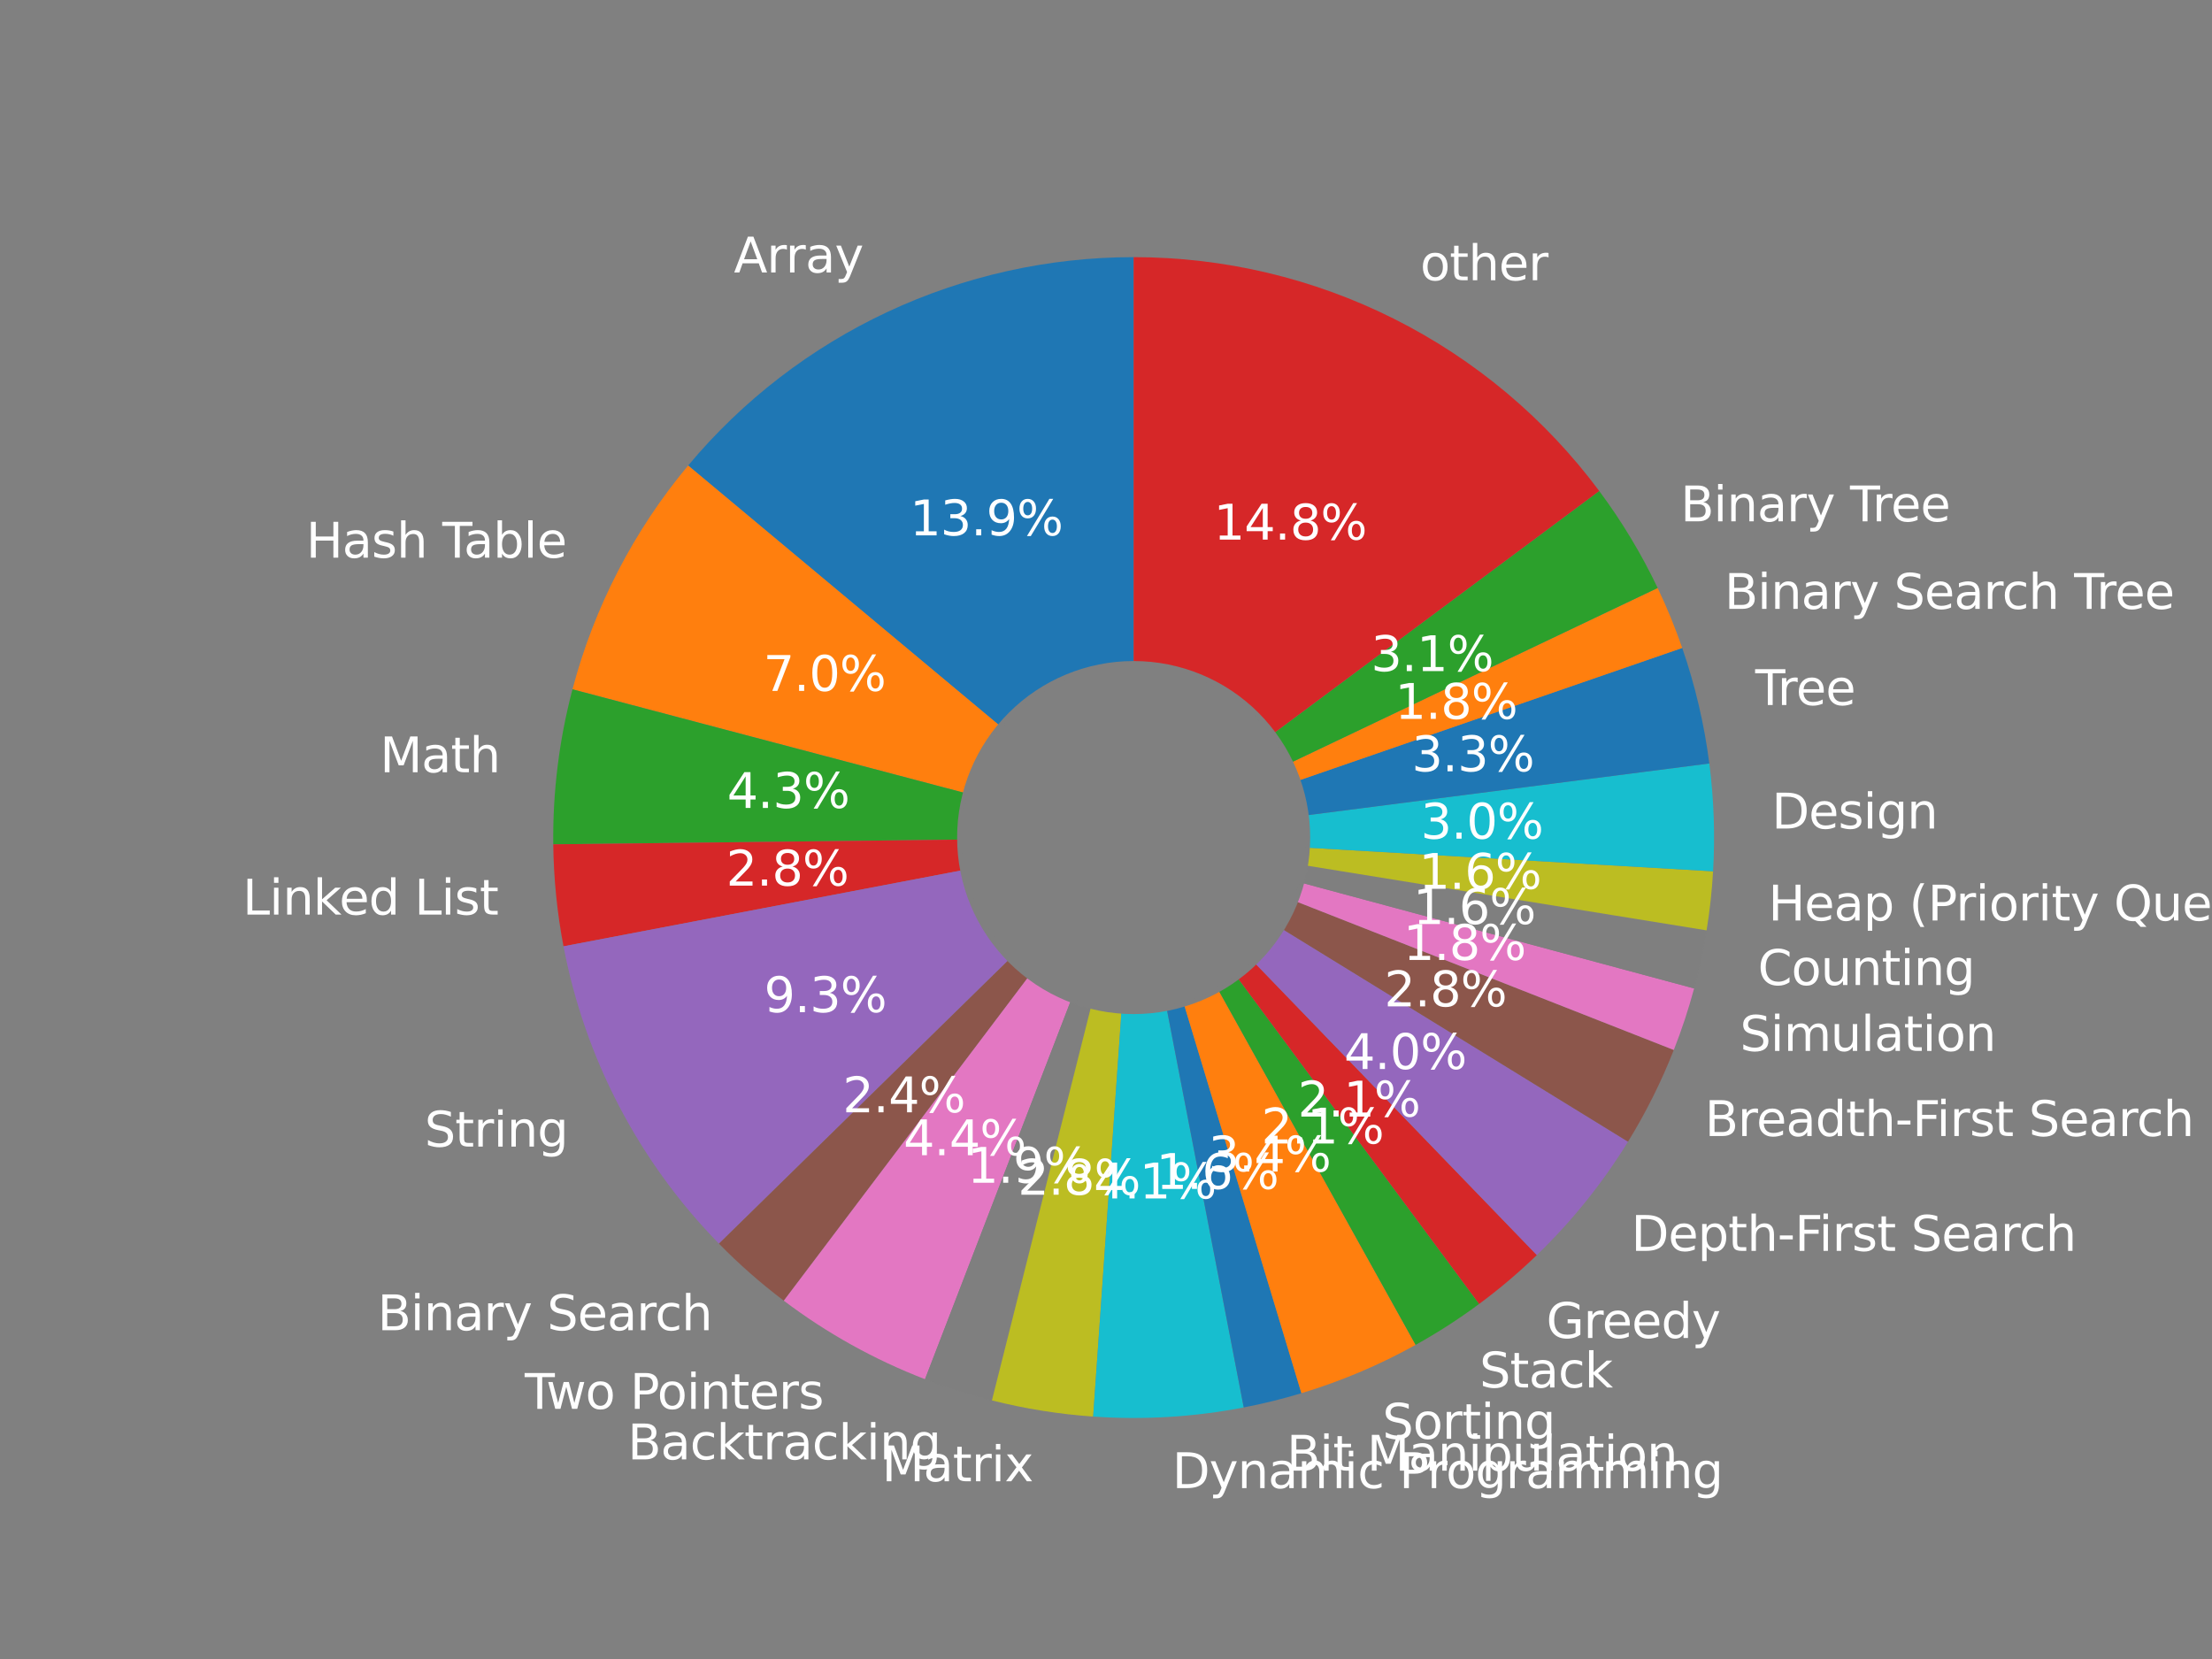 <?xml version="1.0" encoding="utf-8" standalone="no"?>
<!DOCTYPE svg PUBLIC "-//W3C//DTD SVG 1.1//EN"
  "http://www.w3.org/Graphics/SVG/1.1/DTD/svg11.dtd">
<svg xmlns:xlink="http://www.w3.org/1999/xlink" width="460.8pt" height="345.6pt" viewBox="0 0 460.8 345.6" xmlns="http://www.w3.org/2000/svg" version="1.1">
 <defs>
  <style type="text/css">*{stroke-linejoin: round; stroke-linecap: butt}</style>
 </defs>
 <g id="figure_1">
  <g id="patch_1">
   <path d="M 0 345.6 
L 460.8 345.6 
L 460.8 0 
L 0 0 
z
" style="fill: #808080"/>
  </g>
  <g id="axes_1">
   <g id="patch_2">
    <path d="M 236.159 53.568 
C 218.456 53.568 200.967 57.456 184.932 64.956 
C 168.896 72.456 154.702 83.387 143.355 96.975 
L 236.159 174.48 
L 236.159 53.568 
z
" style="fill: #1f77b4"/>
   </g>
   <g id="patch_3">
    <path d="M 143.355 96.975 
C 137.698 103.749 132.799 111.121 128.747 118.961 
C 124.695 126.801 121.513 135.061 119.259 143.593 
L 236.159 174.48 
L 143.355 96.975 
z
" style="fill: #ff7f0e"/>
   </g>
   <g id="patch_4">
    <path d="M 119.259 143.593 
C 117.868 148.855 116.835 154.204 116.166 159.605 
C 115.496 165.005 115.192 170.445 115.255 175.887 
L 236.159 174.48 
L 119.259 143.593 
z
" style="fill: #2ca02c"/>
   </g>
   <g id="patch_5">
    <path d="M 115.255 175.887 
C 115.297 179.451 115.496 183.012 115.852 186.559 
C 116.208 190.106 116.721 193.635 117.389 197.136 
L 236.159 174.48 
L 115.255 175.887 
z
" style="fill: #d62728"/>
   </g>
   <g id="patch_6">
    <path d="M 117.389 197.136 
C 119.607 208.766 123.522 220.006 129.006 230.498 
C 134.491 240.989 141.488 250.619 149.771 259.077 
L 236.159 174.48 
L 117.389 197.136 
z
" style="fill: #9467bd"/>
   </g>
   <g id="patch_7">
    <path d="M 149.771 259.077 
C 151.871 261.222 154.05 263.288 156.304 265.27 
C 158.558 267.252 160.885 269.15 163.28 270.959 
L 236.159 174.48 
L 149.771 259.077 
z
" style="fill: #8c564b"/>
   </g>
   <g id="patch_8">
    <path d="M 163.28 270.959 
C 167.772 274.353 172.496 277.428 177.417 280.163 
C 182.337 282.898 187.443 285.286 192.697 287.31 
L 236.159 174.48 
L 163.28 270.959 
z
" style="fill: #e377c2"/>
   </g>
   <g id="patch_9">
    <path d="M 192.697 287.31 
C 194.972 288.187 197.274 288.994 199.599 289.732 
C 201.923 290.469 204.27 291.136 206.635 291.732 
L 236.159 174.48 
L 192.697 287.31 
z
" style="fill: #7f7f7f"/>
   </g>
   <g id="patch_10">
    <path d="M 206.635 291.732 
C 210.092 292.602 213.585 293.319 217.105 293.881 
C 220.625 294.443 224.169 294.848 227.725 295.097 
L 236.159 174.48 
L 206.635 291.732 
z
" style="fill: #bcbd22"/>
   </g>
   <g id="patch_11">
    <path d="M 227.725 295.097 
C 232.966 295.464 238.226 295.488 243.47 295.17 
C 248.715 294.853 253.933 294.193 259.092 293.197 
L 236.159 174.48 
L 227.725 295.097 
z
" style="fill: #17becf"/>
   </g>
   <g id="patch_12">
    <path d="M 259.092 293.197 
C 261.118 292.805 263.134 292.362 265.137 291.868 
C 267.14 291.373 269.131 290.827 271.106 290.231 
L 236.159 174.48 
L 259.092 293.197 
z
" style="fill: #1f77b4"/>
   </g>
   <g id="patch_13">
    <path d="M 271.106 290.231 
C 275.238 288.984 279.299 287.516 283.273 285.835 
C 287.248 284.153 291.129 282.26 294.901 280.163 
L 236.159 174.48 
L 271.106 290.231 
z
" style="fill: #ff7f0e"/>
   </g>
   <g id="patch_14">
    <path d="M 294.901 280.163 
C 297.197 278.887 299.45 277.537 301.658 276.114 
C 303.865 274.691 306.026 273.197 308.137 271.634 
L 236.159 174.48 
L 294.901 280.163 
z
" style="fill: #2ca02c"/>
   </g>
   <g id="patch_15">
    <path d="M 308.137 271.634 
C 310.247 270.07 312.306 268.438 314.31 266.741 
C 316.314 265.043 318.262 263.281 320.151 261.456 
L 236.159 174.48 
L 308.137 271.634 
z
" style="fill: #d62728"/>
   </g>
   <g id="patch_16">
    <path d="M 320.151 261.456 
C 323.796 257.937 327.215 254.192 330.39 250.244 
C 333.565 246.295 336.488 242.151 339.143 237.836 
L 236.159 174.48 
L 320.151 261.456 
z
" style="fill: #9467bd"/>
   </g>
   <g id="patch_17">
    <path d="M 339.143 237.836 
C 341.011 234.8 342.743 231.682 344.336 228.493 
C 345.928 225.304 347.379 222.046 348.683 218.729 
L 236.159 174.48 
L 339.143 237.836 
z
" style="fill: #8c564b"/>
   </g>
   <g id="patch_18">
    <path d="M 348.683 218.729 
C 349.507 216.634 350.272 214.516 350.978 212.378 
C 351.683 210.241 352.329 208.084 352.914 205.91 
L 236.159 174.48 
L 348.683 218.729 
z
" style="fill: #e377c2"/>
   </g>
   <g id="patch_19">
    <path d="M 352.914 205.91 
C 353.451 203.917 353.936 201.911 354.37 199.894 
C 354.803 197.876 355.185 195.848 355.515 193.811 
L 236.159 174.48 
L 352.914 205.91 
z
" style="fill: #7f7f7f"/>
   </g>
   <g id="patch_20">
    <path d="M 355.515 193.811 
C 355.845 191.774 356.123 189.729 356.348 187.678 
C 356.573 185.627 356.746 183.57 356.866 181.51 
L 236.159 174.48 
L 355.515 193.811 
z
" style="fill: #bcbd22"/>
   </g>
   <g id="patch_21">
    <path d="M 356.866 181.51 
C 357.084 177.764 357.128 174.01 356.997 170.26 
C 356.866 166.51 356.561 162.768 356.082 159.046 
L 236.159 174.48 
L 356.866 181.51 
z
" style="fill: #17becf"/>
   </g>
   <g id="patch_22">
    <path d="M 356.082 159.046 
C 355.555 154.952 354.819 150.888 353.876 146.869 
C 352.933 142.851 351.786 138.883 350.437 134.982 
L 236.159 174.48 
L 356.082 159.046 
z
" style="fill: #1f77b4"/>
   </g>
   <g id="patch_23">
    <path d="M 350.437 134.982 
C 349.702 132.854 348.907 130.747 348.054 128.664 
C 347.201 126.581 346.29 124.522 345.322 122.489 
L 236.159 174.48 
L 350.437 134.982 
z
" style="fill: #ff7f0e"/>
   </g>
   <g id="patch_24">
    <path d="M 345.322 122.489 
C 343.628 118.932 341.761 115.46 339.728 112.085 
C 337.695 108.71 335.498 105.437 333.145 102.276 
L 236.159 174.48 
L 345.322 122.489 
z
" style="fill: #2ca02c"/>
   </g>
   <g id="patch_25">
    <path d="M 333.145 102.276 
C 321.893 87.162 307.262 74.886 290.424 66.429 
C 273.586 57.973 255.001 53.568 236.159 53.568 
L 236.159 174.48 
L 333.145 102.276 
z
" style="fill: #d62728"/>
   </g>
   <g id="patch_26">
    <path d="M 236.159 210.753 
C 245.779 210.753 255.006 206.931 261.808 200.129 
C 268.61 193.327 272.432 184.1 272.432 174.48 
C 272.432 164.86 268.61 155.633 261.808 148.831 
C 255.006 142.028 245.779 138.206 236.159 138.206 
C 226.539 138.206 217.312 142.028 210.51 148.831 
C 203.707 155.633 199.885 164.86 199.885 174.48 
C 199.885 184.1 203.707 193.327 210.51 200.129 
C 217.312 206.931 226.539 210.753 236.159 210.753 
z
" clip-path="url(#p4602f67df6)" style="fill: #808080; stroke: #808080; stroke-linejoin: miter"/>
   </g>
   <g id="matplotlib.axis_1"/>
   <g id="matplotlib.axis_2"/>
   <g id="text_1">
    <!-- Array -->
    <g style="fill: #ffffff" transform="translate(152.875 56.763)scale(0.1 -0.1)">
     <defs>
      <path id="DejaVuSans-41" d="M 2188 4044 
L 1331 1722 
L 3047 1722 
L 2188 4044 
z
M 1831 4666 
L 2547 4666 
L 4325 0 
L 3669 0 
L 3244 1197 
L 1141 1197 
L 716 0 
L 50 0 
L 1831 4666 
z
" transform="scale(0.016)"/>
      <path id="DejaVuSans-72" d="M 2631 2963 
Q 2534 3019 2420 3045 
Q 2306 3072 2169 3072 
Q 1681 3072 1420 2755 
Q 1159 2438 1159 1844 
L 1159 0 
L 581 0 
L 581 3500 
L 1159 3500 
L 1159 2956 
Q 1341 3275 1631 3429 
Q 1922 3584 2338 3584 
Q 2397 3584 2469 3576 
Q 2541 3569 2628 3553 
L 2631 2963 
z
" transform="scale(0.016)"/>
      <path id="DejaVuSans-61" d="M 2194 1759 
Q 1497 1759 1228 1600 
Q 959 1441 959 1056 
Q 959 750 1161 570 
Q 1363 391 1709 391 
Q 2188 391 2477 730 
Q 2766 1069 2766 1631 
L 2766 1759 
L 2194 1759 
z
M 3341 1997 
L 3341 0 
L 2766 0 
L 2766 531 
Q 2569 213 2275 61 
Q 1981 -91 1556 -91 
Q 1019 -91 701 211 
Q 384 513 384 1019 
Q 384 1609 779 1909 
Q 1175 2209 1959 2209 
L 2766 2209 
L 2766 2266 
Q 2766 2663 2505 2880 
Q 2244 3097 1772 3097 
Q 1472 3097 1187 3025 
Q 903 2953 641 2809 
L 641 3341 
Q 956 3463 1253 3523 
Q 1550 3584 1831 3584 
Q 2591 3584 2966 3190 
Q 3341 2797 3341 1997 
z
" transform="scale(0.016)"/>
      <path id="DejaVuSans-79" d="M 2059 -325 
Q 1816 -950 1584 -1140 
Q 1353 -1331 966 -1331 
L 506 -1331 
L 506 -850 
L 844 -850 
Q 1081 -850 1212 -737 
Q 1344 -625 1503 -206 
L 1606 56 
L 191 3500 
L 800 3500 
L 1894 763 
L 2988 3500 
L 3597 3500 
L 2059 -325 
z
" transform="scale(0.016)"/>
     </defs>
     <use xlink:href="#DejaVuSans-41"/>
     <use xlink:href="#DejaVuSans-72" x="68.408"/>
     <use xlink:href="#DejaVuSans-72" x="107.771"/>
     <use xlink:href="#DejaVuSans-61" x="148.885"/>
     <use xlink:href="#DejaVuSans-79" x="210.164"/>
    </g>
   </g>
   <g id="text_2">
    <!-- 13.9% -->
    <g style="fill: #ffffff" transform="translate(189.539 111.525)scale(0.1 -0.1)">
     <defs>
      <path id="DejaVuSans-31" d="M 794 531 
L 1825 531 
L 1825 4091 
L 703 3866 
L 703 4441 
L 1819 4666 
L 2450 4666 
L 2450 531 
L 3481 531 
L 3481 0 
L 794 0 
L 794 531 
z
" transform="scale(0.016)"/>
      <path id="DejaVuSans-33" d="M 2597 2516 
Q 3050 2419 3304 2112 
Q 3559 1806 3559 1356 
Q 3559 666 3084 287 
Q 2609 -91 1734 -91 
Q 1441 -91 1130 -33 
Q 819 25 488 141 
L 488 750 
Q 750 597 1062 519 
Q 1375 441 1716 441 
Q 2309 441 2620 675 
Q 2931 909 2931 1356 
Q 2931 1769 2642 2001 
Q 2353 2234 1838 2234 
L 1294 2234 
L 1294 2753 
L 1863 2753 
Q 2328 2753 2575 2939 
Q 2822 3125 2822 3475 
Q 2822 3834 2567 4026 
Q 2313 4219 1838 4219 
Q 1578 4219 1281 4162 
Q 984 4106 628 3988 
L 628 4550 
Q 988 4650 1302 4700 
Q 1616 4750 1894 4750 
Q 2613 4750 3031 4423 
Q 3450 4097 3450 3541 
Q 3450 3153 3228 2886 
Q 3006 2619 2597 2516 
z
" transform="scale(0.016)"/>
      <path id="DejaVuSans-2e" d="M 684 794 
L 1344 794 
L 1344 0 
L 684 0 
L 684 794 
z
" transform="scale(0.016)"/>
      <path id="DejaVuSans-39" d="M 703 97 
L 703 672 
Q 941 559 1184 500 
Q 1428 441 1663 441 
Q 2288 441 2617 861 
Q 2947 1281 2994 2138 
Q 2813 1869 2534 1725 
Q 2256 1581 1919 1581 
Q 1219 1581 811 2004 
Q 403 2428 403 3163 
Q 403 3881 828 4315 
Q 1253 4750 1959 4750 
Q 2769 4750 3195 4129 
Q 3622 3509 3622 2328 
Q 3622 1225 3098 567 
Q 2575 -91 1691 -91 
Q 1453 -91 1209 -44 
Q 966 3 703 97 
z
M 1959 2075 
Q 2384 2075 2632 2365 
Q 2881 2656 2881 3163 
Q 2881 3666 2632 3958 
Q 2384 4250 1959 4250 
Q 1534 4250 1286 3958 
Q 1038 3666 1038 3163 
Q 1038 2656 1286 2365 
Q 1534 2075 1959 2075 
z
" transform="scale(0.016)"/>
      <path id="DejaVuSans-25" d="M 4653 2053 
Q 4381 2053 4226 1822 
Q 4072 1591 4072 1178 
Q 4072 772 4226 539 
Q 4381 306 4653 306 
Q 4919 306 5073 539 
Q 5228 772 5228 1178 
Q 5228 1588 5073 1820 
Q 4919 2053 4653 2053 
z
M 4653 2450 
Q 5147 2450 5437 2106 
Q 5728 1763 5728 1178 
Q 5728 594 5436 251 
Q 5144 -91 4653 -91 
Q 4153 -91 3862 251 
Q 3572 594 3572 1178 
Q 3572 1766 3864 2108 
Q 4156 2450 4653 2450 
z
M 1428 4353 
Q 1159 4353 1004 4120 
Q 850 3888 850 3481 
Q 850 3069 1003 2837 
Q 1156 2606 1428 2606 
Q 1700 2606 1854 2837 
Q 2009 3069 2009 3481 
Q 2009 3884 1853 4118 
Q 1697 4353 1428 4353 
z
M 4250 4750 
L 4750 4750 
L 1831 -91 
L 1331 -91 
L 4250 4750 
z
M 1428 4750 
Q 1922 4750 2215 4408 
Q 2509 4066 2509 3481 
Q 2509 2891 2217 2550 
Q 1925 2209 1428 2209 
Q 931 2209 642 2551 
Q 353 2894 353 3481 
Q 353 4063 643 4406 
Q 934 4750 1428 4750 
z
" transform="scale(0.016)"/>
     </defs>
     <use xlink:href="#DejaVuSans-31"/>
     <use xlink:href="#DejaVuSans-33" x="63.623"/>
     <use xlink:href="#DejaVuSans-2e" x="127.246"/>
     <use xlink:href="#DejaVuSans-39" x="159.033"/>
     <use xlink:href="#DejaVuSans-25" x="222.656"/>
    </g>
   </g>
   <g id="text_3">
    <!-- Hash Table -->
    <g style="fill: #ffffff" transform="translate(63.767 116.169)scale(0.1 -0.1)">
     <defs>
      <path id="DejaVuSans-48" d="M 628 4666 
L 1259 4666 
L 1259 2753 
L 3553 2753 
L 3553 4666 
L 4184 4666 
L 4184 0 
L 3553 0 
L 3553 2222 
L 1259 2222 
L 1259 0 
L 628 0 
L 628 4666 
z
" transform="scale(0.016)"/>
      <path id="DejaVuSans-73" d="M 2834 3397 
L 2834 2853 
Q 2591 2978 2328 3040 
Q 2066 3103 1784 3103 
Q 1356 3103 1142 2972 
Q 928 2841 928 2578 
Q 928 2378 1081 2264 
Q 1234 2150 1697 2047 
L 1894 2003 
Q 2506 1872 2764 1633 
Q 3022 1394 3022 966 
Q 3022 478 2636 193 
Q 2250 -91 1575 -91 
Q 1294 -91 989 -36 
Q 684 19 347 128 
L 347 722 
Q 666 556 975 473 
Q 1284 391 1588 391 
Q 1994 391 2212 530 
Q 2431 669 2431 922 
Q 2431 1156 2273 1281 
Q 2116 1406 1581 1522 
L 1381 1569 
Q 847 1681 609 1914 
Q 372 2147 372 2553 
Q 372 3047 722 3315 
Q 1072 3584 1716 3584 
Q 2034 3584 2315 3537 
Q 2597 3491 2834 3397 
z
" transform="scale(0.016)"/>
      <path id="DejaVuSans-68" d="M 3513 2113 
L 3513 0 
L 2938 0 
L 2938 2094 
Q 2938 2591 2744 2837 
Q 2550 3084 2163 3084 
Q 1697 3084 1428 2787 
Q 1159 2491 1159 1978 
L 1159 0 
L 581 0 
L 581 4863 
L 1159 4863 
L 1159 2956 
Q 1366 3272 1645 3428 
Q 1925 3584 2291 3584 
Q 2894 3584 3203 3211 
Q 3513 2838 3513 2113 
z
" transform="scale(0.016)"/>
      <path id="DejaVuSans-20" transform="scale(0.016)"/>
      <path id="DejaVuSans-54" d="M -19 4666 
L 3928 4666 
L 3928 4134 
L 2272 4134 
L 2272 0 
L 1638 0 
L 1638 4134 
L -19 4134 
L -19 4666 
z
" transform="scale(0.016)"/>
      <path id="DejaVuSans-62" d="M 3116 1747 
Q 3116 2381 2855 2742 
Q 2594 3103 2138 3103 
Q 1681 3103 1420 2742 
Q 1159 2381 1159 1747 
Q 1159 1113 1420 752 
Q 1681 391 2138 391 
Q 2594 391 2855 752 
Q 3116 1113 3116 1747 
z
M 1159 2969 
Q 1341 3281 1617 3432 
Q 1894 3584 2278 3584 
Q 2916 3584 3314 3078 
Q 3713 2572 3713 1747 
Q 3713 922 3314 415 
Q 2916 -91 2278 -91 
Q 1894 -91 1617 61 
Q 1341 213 1159 525 
L 1159 0 
L 581 0 
L 581 4863 
L 1159 4863 
L 1159 2969 
z
" transform="scale(0.016)"/>
      <path id="DejaVuSans-6c" d="M 603 4863 
L 1178 4863 
L 1178 0 
L 603 0 
L 603 4863 
z
" transform="scale(0.016)"/>
      <path id="DejaVuSans-65" d="M 3597 1894 
L 3597 1613 
L 953 1613 
Q 991 1019 1311 708 
Q 1631 397 2203 397 
Q 2534 397 2845 478 
Q 3156 559 3463 722 
L 3463 178 
Q 3153 47 2828 -22 
Q 2503 -91 2169 -91 
Q 1331 -91 842 396 
Q 353 884 353 1716 
Q 353 2575 817 3079 
Q 1281 3584 2069 3584 
Q 2775 3584 3186 3129 
Q 3597 2675 3597 1894 
z
M 3022 2063 
Q 3016 2534 2758 2815 
Q 2500 3097 2075 3097 
Q 1594 3097 1305 2825 
Q 1016 2553 972 2059 
L 3022 2063 
z
" transform="scale(0.016)"/>
     </defs>
     <use xlink:href="#DejaVuSans-48"/>
     <use xlink:href="#DejaVuSans-61" x="75.195"/>
     <use xlink:href="#DejaVuSans-73" x="136.475"/>
     <use xlink:href="#DejaVuSans-68" x="188.574"/>
     <use xlink:href="#DejaVuSans-20" x="251.953"/>
     <use xlink:href="#DejaVuSans-54" x="283.74"/>
     <use xlink:href="#DejaVuSans-61" x="328.324"/>
     <use xlink:href="#DejaVuSans-62" x="389.604"/>
     <use xlink:href="#DejaVuSans-6c" x="453.08"/>
     <use xlink:href="#DejaVuSans-65" x="480.863"/>
    </g>
   </g>
   <g id="text_4">
    <!-- 7.0% -->
    <g style="fill: #ffffff" transform="translate(159.009 143.928)scale(0.1 -0.1)">
     <defs>
      <path id="DejaVuSans-37" d="M 525 4666 
L 3525 4666 
L 3525 4397 
L 1831 0 
L 1172 0 
L 2766 4134 
L 525 4134 
L 525 4666 
z
" transform="scale(0.016)"/>
      <path id="DejaVuSans-30" d="M 2034 4250 
Q 1547 4250 1301 3770 
Q 1056 3291 1056 2328 
Q 1056 1369 1301 889 
Q 1547 409 2034 409 
Q 2525 409 2770 889 
Q 3016 1369 3016 2328 
Q 3016 3291 2770 3770 
Q 2525 4250 2034 4250 
z
M 2034 4750 
Q 2819 4750 3233 4129 
Q 3647 3509 3647 2328 
Q 3647 1150 3233 529 
Q 2819 -91 2034 -91 
Q 1250 -91 836 529 
Q 422 1150 422 2328 
Q 422 3509 836 4129 
Q 1250 4750 2034 4750 
z
" transform="scale(0.016)"/>
     </defs>
     <use xlink:href="#DejaVuSans-37"/>
     <use xlink:href="#DejaVuSans-2e" x="63.623"/>
     <use xlink:href="#DejaVuSans-30" x="95.41"/>
     <use xlink:href="#DejaVuSans-25" x="159.033"/>
    </g>
   </g>
   <g id="text_5">
    <!-- Math -->
    <g style="fill: #ffffff" transform="translate(79.152 160.877)scale(0.1 -0.1)">
     <defs>
      <path id="DejaVuSans-4d" d="M 628 4666 
L 1569 4666 
L 2759 1491 
L 3956 4666 
L 4897 4666 
L 4897 0 
L 4281 0 
L 4281 4097 
L 3078 897 
L 2444 897 
L 1241 4097 
L 1241 0 
L 628 0 
L 628 4666 
z
" transform="scale(0.016)"/>
      <path id="DejaVuSans-74" d="M 1172 4494 
L 1172 3500 
L 2356 3500 
L 2356 3053 
L 1172 3053 
L 1172 1153 
Q 1172 725 1289 603 
Q 1406 481 1766 481 
L 2356 481 
L 2356 0 
L 1766 0 
Q 1100 0 847 248 
Q 594 497 594 1153 
L 594 3053 
L 172 3053 
L 172 3500 
L 594 3500 
L 594 4494 
L 1172 4494 
z
" transform="scale(0.016)"/>
     </defs>
     <use xlink:href="#DejaVuSans-4d"/>
     <use xlink:href="#DejaVuSans-61" x="86.279"/>
     <use xlink:href="#DejaVuSans-74" x="147.559"/>
     <use xlink:href="#DejaVuSans-68" x="186.768"/>
    </g>
   </g>
   <g id="text_6">
    <!-- 4.3% -->
    <g style="fill: #ffffff" transform="translate(151.461 168.314)scale(0.1 -0.1)">
     <defs>
      <path id="DejaVuSans-34" d="M 2419 4116 
L 825 1625 
L 2419 1625 
L 2419 4116 
z
M 2253 4666 
L 3047 4666 
L 3047 1625 
L 3713 1625 
L 3713 1100 
L 3047 1100 
L 3047 0 
L 2419 0 
L 2419 1100 
L 313 1100 
L 313 1709 
L 2253 4666 
z
" transform="scale(0.016)"/>
     </defs>
     <use xlink:href="#DejaVuSans-34"/>
     <use xlink:href="#DejaVuSans-2e" x="63.623"/>
     <use xlink:href="#DejaVuSans-33" x="95.41"/>
     <use xlink:href="#DejaVuSans-25" x="159.033"/>
    </g>
   </g>
   <g id="text_7">
    <!-- Linked List -->
    <g style="fill: #ffffff" transform="translate(50.546 190.526)scale(0.1 -0.1)">
     <defs>
      <path id="DejaVuSans-4c" d="M 628 4666 
L 1259 4666 
L 1259 531 
L 3531 531 
L 3531 0 
L 628 0 
L 628 4666 
z
" transform="scale(0.016)"/>
      <path id="DejaVuSans-69" d="M 603 3500 
L 1178 3500 
L 1178 0 
L 603 0 
L 603 3500 
z
M 603 4863 
L 1178 4863 
L 1178 4134 
L 603 4134 
L 603 4863 
z
" transform="scale(0.016)"/>
      <path id="DejaVuSans-6e" d="M 3513 2113 
L 3513 0 
L 2938 0 
L 2938 2094 
Q 2938 2591 2744 2837 
Q 2550 3084 2163 3084 
Q 1697 3084 1428 2787 
Q 1159 2491 1159 1978 
L 1159 0 
L 581 0 
L 581 3500 
L 1159 3500 
L 1159 2956 
Q 1366 3272 1645 3428 
Q 1925 3584 2291 3584 
Q 2894 3584 3203 3211 
Q 3513 2838 3513 2113 
z
" transform="scale(0.016)"/>
      <path id="DejaVuSans-6b" d="M 581 4863 
L 1159 4863 
L 1159 1991 
L 2875 3500 
L 3609 3500 
L 1753 1863 
L 3688 0 
L 2938 0 
L 1159 1709 
L 1159 0 
L 581 0 
L 581 4863 
z
" transform="scale(0.016)"/>
      <path id="DejaVuSans-64" d="M 2906 2969 
L 2906 4863 
L 3481 4863 
L 3481 0 
L 2906 0 
L 2906 525 
Q 2725 213 2448 61 
Q 2172 -91 1784 -91 
Q 1150 -91 751 415 
Q 353 922 353 1747 
Q 353 2572 751 3078 
Q 1150 3584 1784 3584 
Q 2172 3584 2448 3432 
Q 2725 3281 2906 2969 
z
M 947 1747 
Q 947 1113 1208 752 
Q 1469 391 1925 391 
Q 2381 391 2643 752 
Q 2906 1113 2906 1747 
Q 2906 2381 2643 2742 
Q 2381 3103 1925 3103 
Q 1469 3103 1208 2742 
Q 947 2381 947 1747 
z
" transform="scale(0.016)"/>
     </defs>
     <use xlink:href="#DejaVuSans-4c"/>
     <use xlink:href="#DejaVuSans-69" x="55.713"/>
     <use xlink:href="#DejaVuSans-6e" x="83.496"/>
     <use xlink:href="#DejaVuSans-6b" x="146.875"/>
     <use xlink:href="#DejaVuSans-65" x="201.16"/>
     <use xlink:href="#DejaVuSans-64" x="262.684"/>
     <use xlink:href="#DejaVuSans-20" x="326.16"/>
     <use xlink:href="#DejaVuSans-4c" x="357.947"/>
     <use xlink:href="#DejaVuSans-69" x="413.66"/>
     <use xlink:href="#DejaVuSans-73" x="441.443"/>
     <use xlink:href="#DejaVuSans-74" x="493.543"/>
    </g>
   </g>
   <g id="text_8">
    <!-- 2.8% -->
    <g style="fill: #ffffff" transform="translate(151.272 184.487)scale(0.1 -0.1)">
     <defs>
      <path id="DejaVuSans-32" d="M 1228 531 
L 3431 531 
L 3431 0 
L 469 0 
L 469 531 
Q 828 903 1448 1529 
Q 2069 2156 2228 2338 
Q 2531 2678 2651 2914 
Q 2772 3150 2772 3378 
Q 2772 3750 2511 3984 
Q 2250 4219 1831 4219 
Q 1534 4219 1204 4116 
Q 875 4013 500 3803 
L 500 4441 
Q 881 4594 1212 4672 
Q 1544 4750 1819 4750 
Q 2544 4750 2975 4387 
Q 3406 4025 3406 3419 
Q 3406 3131 3298 2873 
Q 3191 2616 2906 2266 
Q 2828 2175 2409 1742 
Q 1991 1309 1228 531 
z
" transform="scale(0.016)"/>
      <path id="DejaVuSans-38" d="M 2034 2216 
Q 1584 2216 1326 1975 
Q 1069 1734 1069 1313 
Q 1069 891 1326 650 
Q 1584 409 2034 409 
Q 2484 409 2743 651 
Q 3003 894 3003 1313 
Q 3003 1734 2745 1975 
Q 2488 2216 2034 2216 
z
M 1403 2484 
Q 997 2584 770 2862 
Q 544 3141 544 3541 
Q 544 4100 942 4425 
Q 1341 4750 2034 4750 
Q 2731 4750 3128 4425 
Q 3525 4100 3525 3541 
Q 3525 3141 3298 2862 
Q 3072 2584 2669 2484 
Q 3125 2378 3379 2068 
Q 3634 1759 3634 1313 
Q 3634 634 3220 271 
Q 2806 -91 2034 -91 
Q 1263 -91 848 271 
Q 434 634 434 1313 
Q 434 1759 690 2068 
Q 947 2378 1403 2484 
z
M 1172 3481 
Q 1172 3119 1398 2916 
Q 1625 2713 2034 2713 
Q 2441 2713 2670 2916 
Q 2900 3119 2900 3481 
Q 2900 3844 2670 4047 
Q 2441 4250 2034 4250 
Q 1625 4250 1398 4047 
Q 1172 3844 1172 3481 
z
" transform="scale(0.016)"/>
     </defs>
     <use xlink:href="#DejaVuSans-32"/>
     <use xlink:href="#DejaVuSans-2e" x="63.623"/>
     <use xlink:href="#DejaVuSans-38" x="95.41"/>
     <use xlink:href="#DejaVuSans-25" x="159.033"/>
    </g>
   </g>
   <g id="text_9">
    <!-- String -->
    <g style="fill: #ffffff" transform="translate(88.447 238.859)scale(0.1 -0.1)">
     <defs>
      <path id="DejaVuSans-53" d="M 3425 4513 
L 3425 3897 
Q 3066 4069 2747 4153 
Q 2428 4238 2131 4238 
Q 1616 4238 1336 4038 
Q 1056 3838 1056 3469 
Q 1056 3159 1242 3001 
Q 1428 2844 1947 2747 
L 2328 2669 
Q 3034 2534 3370 2195 
Q 3706 1856 3706 1288 
Q 3706 609 3251 259 
Q 2797 -91 1919 -91 
Q 1588 -91 1214 -16 
Q 841 59 441 206 
L 441 856 
Q 825 641 1194 531 
Q 1563 422 1919 422 
Q 2459 422 2753 634 
Q 3047 847 3047 1241 
Q 3047 1584 2836 1778 
Q 2625 1972 2144 2069 
L 1759 2144 
Q 1053 2284 737 2584 
Q 422 2884 422 3419 
Q 422 4038 858 4394 
Q 1294 4750 2059 4750 
Q 2388 4750 2728 4690 
Q 3069 4631 3425 4513 
z
" transform="scale(0.016)"/>
      <path id="DejaVuSans-67" d="M 2906 1791 
Q 2906 2416 2648 2759 
Q 2391 3103 1925 3103 
Q 1463 3103 1205 2759 
Q 947 2416 947 1791 
Q 947 1169 1205 825 
Q 1463 481 1925 481 
Q 2391 481 2648 825 
Q 2906 1169 2906 1791 
z
M 3481 434 
Q 3481 -459 3084 -895 
Q 2688 -1331 1869 -1331 
Q 1566 -1331 1297 -1286 
Q 1028 -1241 775 -1147 
L 775 -588 
Q 1028 -725 1275 -790 
Q 1522 -856 1778 -856 
Q 2344 -856 2625 -561 
Q 2906 -266 2906 331 
L 2906 616 
Q 2728 306 2450 153 
Q 2172 0 1784 0 
Q 1141 0 747 490 
Q 353 981 353 1791 
Q 353 2603 747 3093 
Q 1141 3584 1784 3584 
Q 2172 3584 2450 3431 
Q 2728 3278 2906 2969 
L 2906 3500 
L 3481 3500 
L 3481 434 
z
" transform="scale(0.016)"/>
     </defs>
     <use xlink:href="#DejaVuSans-53"/>
     <use xlink:href="#DejaVuSans-74" x="63.477"/>
     <use xlink:href="#DejaVuSans-72" x="102.686"/>
     <use xlink:href="#DejaVuSans-69" x="143.799"/>
     <use xlink:href="#DejaVuSans-6e" x="171.582"/>
     <use xlink:href="#DejaVuSans-67" x="234.961"/>
    </g>
   </g>
   <g id="text_10">
    <!-- 9.3% -->
    <g style="fill: #ffffff" transform="translate(159.165 210.85)scale(0.1 -0.1)">
     <use xlink:href="#DejaVuSans-39"/>
     <use xlink:href="#DejaVuSans-2e" x="63.623"/>
     <use xlink:href="#DejaVuSans-33" x="95.41"/>
     <use xlink:href="#DejaVuSans-25" x="159.033"/>
    </g>
   </g>
   <g id="text_11">
    <!-- Binary Search -->
    <g style="fill: #ffffff" transform="translate(78.655 277.108)scale(0.1 -0.1)">
     <defs>
      <path id="DejaVuSans-42" d="M 1259 2228 
L 1259 519 
L 2272 519 
Q 2781 519 3026 730 
Q 3272 941 3272 1375 
Q 3272 1813 3026 2020 
Q 2781 2228 2272 2228 
L 1259 2228 
z
M 1259 4147 
L 1259 2741 
L 2194 2741 
Q 2656 2741 2882 2914 
Q 3109 3088 3109 3444 
Q 3109 3797 2882 3972 
Q 2656 4147 2194 4147 
L 1259 4147 
z
M 628 4666 
L 2241 4666 
Q 2963 4666 3353 4366 
Q 3744 4066 3744 3513 
Q 3744 3084 3544 2831 
Q 3344 2578 2956 2516 
Q 3422 2416 3680 2098 
Q 3938 1781 3938 1306 
Q 3938 681 3513 340 
Q 3088 0 2303 0 
L 628 0 
L 628 4666 
z
" transform="scale(0.016)"/>
      <path id="DejaVuSans-63" d="M 3122 3366 
L 3122 2828 
Q 2878 2963 2633 3030 
Q 2388 3097 2138 3097 
Q 1578 3097 1268 2742 
Q 959 2388 959 1747 
Q 959 1106 1268 751 
Q 1578 397 2138 397 
Q 2388 397 2633 464 
Q 2878 531 3122 666 
L 3122 134 
Q 2881 22 2623 -34 
Q 2366 -91 2075 -91 
Q 1284 -91 818 406 
Q 353 903 353 1747 
Q 353 2603 823 3093 
Q 1294 3584 2113 3584 
Q 2378 3584 2631 3529 
Q 2884 3475 3122 3366 
z
" transform="scale(0.016)"/>
     </defs>
     <use xlink:href="#DejaVuSans-42"/>
     <use xlink:href="#DejaVuSans-69" x="68.604"/>
     <use xlink:href="#DejaVuSans-6e" x="96.387"/>
     <use xlink:href="#DejaVuSans-61" x="159.766"/>
     <use xlink:href="#DejaVuSans-72" x="221.045"/>
     <use xlink:href="#DejaVuSans-79" x="262.158"/>
     <use xlink:href="#DejaVuSans-20" x="321.338"/>
     <use xlink:href="#DejaVuSans-53" x="353.125"/>
     <use xlink:href="#DejaVuSans-65" x="416.602"/>
     <use xlink:href="#DejaVuSans-61" x="478.125"/>
     <use xlink:href="#DejaVuSans-72" x="539.404"/>
     <use xlink:href="#DejaVuSans-63" x="578.268"/>
     <use xlink:href="#DejaVuSans-68" x="633.248"/>
    </g>
   </g>
   <g id="text_12">
    <!-- 2.4% -->
    <g style="fill: #ffffff" transform="translate(175.544 231.713)scale(0.1 -0.1)">
     <use xlink:href="#DejaVuSans-32"/>
     <use xlink:href="#DejaVuSans-2e" x="63.623"/>
     <use xlink:href="#DejaVuSans-34" x="95.41"/>
     <use xlink:href="#DejaVuSans-25" x="159.033"/>
    </g>
   </g>
   <g id="text_13">
    <!-- Two Pointers -->
    <g style="fill: #ffffff" transform="translate(109.314 293.491)scale(0.1 -0.1)">
     <defs>
      <path id="DejaVuSans-77" d="M 269 3500 
L 844 3500 
L 1563 769 
L 2278 3500 
L 2956 3500 
L 3675 769 
L 4391 3500 
L 4966 3500 
L 4050 0 
L 3372 0 
L 2619 2869 
L 1863 0 
L 1184 0 
L 269 3500 
z
" transform="scale(0.016)"/>
      <path id="DejaVuSans-6f" d="M 1959 3097 
Q 1497 3097 1228 2736 
Q 959 2375 959 1747 
Q 959 1119 1226 758 
Q 1494 397 1959 397 
Q 2419 397 2687 759 
Q 2956 1122 2956 1747 
Q 2956 2369 2687 2733 
Q 2419 3097 1959 3097 
z
M 1959 3584 
Q 2709 3584 3137 3096 
Q 3566 2609 3566 1747 
Q 3566 888 3137 398 
Q 2709 -91 1959 -91 
Q 1206 -91 779 398 
Q 353 888 353 1747 
Q 353 2609 779 3096 
Q 1206 3584 1959 3584 
z
" transform="scale(0.016)"/>
      <path id="DejaVuSans-50" d="M 1259 4147 
L 1259 2394 
L 2053 2394 
Q 2494 2394 2734 2622 
Q 2975 2850 2975 3272 
Q 2975 3691 2734 3919 
Q 2494 4147 2053 4147 
L 1259 4147 
z
M 628 4666 
L 2053 4666 
Q 2838 4666 3239 4311 
Q 3641 3956 3641 3272 
Q 3641 2581 3239 2228 
Q 2838 1875 2053 1875 
L 1259 1875 
L 1259 0 
L 628 0 
L 628 4666 
z
" transform="scale(0.016)"/>
     </defs>
     <use xlink:href="#DejaVuSans-54"/>
     <use xlink:href="#DejaVuSans-77" x="44.584"/>
     <use xlink:href="#DejaVuSans-6f" x="126.371"/>
     <use xlink:href="#DejaVuSans-20" x="187.553"/>
     <use xlink:href="#DejaVuSans-50" x="219.34"/>
     <use xlink:href="#DejaVuSans-6f" x="276.018"/>
     <use xlink:href="#DejaVuSans-69" x="337.199"/>
     <use xlink:href="#DejaVuSans-6e" x="364.982"/>
     <use xlink:href="#DejaVuSans-74" x="428.361"/>
     <use xlink:href="#DejaVuSans-65" x="467.57"/>
     <use xlink:href="#DejaVuSans-72" x="529.094"/>
     <use xlink:href="#DejaVuSans-73" x="570.207"/>
    </g>
   </g>
   <g id="text_14">
    <!-- 4.4% -->
    <g style="fill: #ffffff" transform="translate(188.211 240.649)scale(0.1 -0.1)">
     <use xlink:href="#DejaVuSans-34"/>
     <use xlink:href="#DejaVuSans-2e" x="63.623"/>
     <use xlink:href="#DejaVuSans-34" x="95.41"/>
     <use xlink:href="#DejaVuSans-25" x="159.033"/>
    </g>
   </g>
   <g id="text_15">
    <!-- Backtracking -->
    <g style="fill: #ffffff" transform="translate(130.752 304.016)scale(0.1 -0.1)">
     <use xlink:href="#DejaVuSans-42"/>
     <use xlink:href="#DejaVuSans-61" x="68.604"/>
     <use xlink:href="#DejaVuSans-63" x="129.883"/>
     <use xlink:href="#DejaVuSans-6b" x="184.863"/>
     <use xlink:href="#DejaVuSans-74" x="242.773"/>
     <use xlink:href="#DejaVuSans-72" x="281.982"/>
     <use xlink:href="#DejaVuSans-61" x="323.096"/>
     <use xlink:href="#DejaVuSans-63" x="384.375"/>
     <use xlink:href="#DejaVuSans-6b" x="439.355"/>
     <use xlink:href="#DejaVuSans-69" x="497.266"/>
     <use xlink:href="#DejaVuSans-6e" x="525.049"/>
     <use xlink:href="#DejaVuSans-67" x="588.428"/>
    </g>
   </g>
   <g id="text_16">
    <!-- 1.9% -->
    <g style="fill: #ffffff" transform="translate(201.521 246.39)scale(0.1 -0.1)">
     <use xlink:href="#DejaVuSans-31"/>
     <use xlink:href="#DejaVuSans-2e" x="63.623"/>
     <use xlink:href="#DejaVuSans-39" x="95.41"/>
     <use xlink:href="#DejaVuSans-25" x="159.033"/>
    </g>
   </g>
   <g id="text_17">
    <!-- Matrix -->
    <g style="fill: #ffffff" transform="translate(183.715 308.58)scale(0.1 -0.1)">
     <defs>
      <path id="DejaVuSans-78" d="M 3513 3500 
L 2247 1797 
L 3578 0 
L 2900 0 
L 1881 1375 
L 863 0 
L 184 0 
L 1544 1831 
L 300 3500 
L 978 3500 
L 1906 2253 
L 2834 3500 
L 3513 3500 
z
" transform="scale(0.016)"/>
     </defs>
     <use xlink:href="#DejaVuSans-4d"/>
     <use xlink:href="#DejaVuSans-61" x="86.279"/>
     <use xlink:href="#DejaVuSans-74" x="147.559"/>
     <use xlink:href="#DejaVuSans-72" x="186.768"/>
     <use xlink:href="#DejaVuSans-69" x="227.881"/>
     <use xlink:href="#DejaVuSans-78" x="255.664"/>
    </g>
   </g>
   <g id="text_18">
    <!-- 2.8% -->
    <g style="fill: #ffffff" transform="translate(212.024 248.88)scale(0.1 -0.1)">
     <use xlink:href="#DejaVuSans-32"/>
     <use xlink:href="#DejaVuSans-2e" x="63.623"/>
     <use xlink:href="#DejaVuSans-38" x="95.41"/>
     <use xlink:href="#DejaVuSans-25" x="159.033"/>
    </g>
   </g>
   <g id="text_19">
    <!-- Dynamic Programming -->
    <g style="fill: #ffffff" transform="translate(244.201 309.999)scale(0.1 -0.1)">
     <defs>
      <path id="DejaVuSans-44" d="M 1259 4147 
L 1259 519 
L 2022 519 
Q 2988 519 3436 956 
Q 3884 1394 3884 2338 
Q 3884 3275 3436 3711 
Q 2988 4147 2022 4147 
L 1259 4147 
z
M 628 4666 
L 1925 4666 
Q 3281 4666 3915 4102 
Q 4550 3538 4550 2338 
Q 4550 1131 3912 565 
Q 3275 0 1925 0 
L 628 0 
L 628 4666 
z
" transform="scale(0.016)"/>
      <path id="DejaVuSans-6d" d="M 3328 2828 
Q 3544 3216 3844 3400 
Q 4144 3584 4550 3584 
Q 5097 3584 5394 3201 
Q 5691 2819 5691 2113 
L 5691 0 
L 5113 0 
L 5113 2094 
Q 5113 2597 4934 2840 
Q 4756 3084 4391 3084 
Q 3944 3084 3684 2787 
Q 3425 2491 3425 1978 
L 3425 0 
L 2847 0 
L 2847 2094 
Q 2847 2600 2669 2842 
Q 2491 3084 2119 3084 
Q 1678 3084 1418 2786 
Q 1159 2488 1159 1978 
L 1159 0 
L 581 0 
L 581 3500 
L 1159 3500 
L 1159 2956 
Q 1356 3278 1631 3431 
Q 1906 3584 2284 3584 
Q 2666 3584 2933 3390 
Q 3200 3197 3328 2828 
z
" transform="scale(0.016)"/>
     </defs>
     <use xlink:href="#DejaVuSans-44"/>
     <use xlink:href="#DejaVuSans-79" x="77.002"/>
     <use xlink:href="#DejaVuSans-6e" x="136.182"/>
     <use xlink:href="#DejaVuSans-61" x="199.561"/>
     <use xlink:href="#DejaVuSans-6d" x="260.84"/>
     <use xlink:href="#DejaVuSans-69" x="358.252"/>
     <use xlink:href="#DejaVuSans-63" x="386.035"/>
     <use xlink:href="#DejaVuSans-20" x="441.016"/>
     <use xlink:href="#DejaVuSans-50" x="472.803"/>
     <use xlink:href="#DejaVuSans-72" x="531.355"/>
     <use xlink:href="#DejaVuSans-6f" x="570.219"/>
     <use xlink:href="#DejaVuSans-67" x="631.4"/>
     <use xlink:href="#DejaVuSans-72" x="694.877"/>
     <use xlink:href="#DejaVuSans-61" x="735.99"/>
     <use xlink:href="#DejaVuSans-6d" x="797.27"/>
     <use xlink:href="#DejaVuSans-6d" x="894.682"/>
     <use xlink:href="#DejaVuSans-69" x="992.094"/>
     <use xlink:href="#DejaVuSans-6e" x="1019.877"/>
     <use xlink:href="#DejaVuSans-67" x="1083.256"/>
    </g>
   </g>
   <g id="text_20">
    <!-- 4.1% -->
    <g style="fill: #ffffff" transform="translate(227.843 249.653)scale(0.1 -0.1)">
     <use xlink:href="#DejaVuSans-34"/>
     <use xlink:href="#DejaVuSans-2e" x="63.623"/>
     <use xlink:href="#DejaVuSans-31" x="95.41"/>
     <use xlink:href="#DejaVuSans-25" x="159.033"/>
    </g>
   </g>
   <g id="text_21">
    <!-- Bit Manipulation -->
    <g style="fill: #ffffff" transform="translate(268.035 306.366)scale(0.1 -0.1)">
     <defs>
      <path id="DejaVuSans-70" d="M 1159 525 
L 1159 -1331 
L 581 -1331 
L 581 3500 
L 1159 3500 
L 1159 2969 
Q 1341 3281 1617 3432 
Q 1894 3584 2278 3584 
Q 2916 3584 3314 3078 
Q 3713 2572 3713 1747 
Q 3713 922 3314 415 
Q 2916 -91 2278 -91 
Q 1894 -91 1617 61 
Q 1341 213 1159 525 
z
M 3116 1747 
Q 3116 2381 2855 2742 
Q 2594 3103 2138 3103 
Q 1681 3103 1420 2742 
Q 1159 2381 1159 1747 
Q 1159 1113 1420 752 
Q 1681 391 2138 391 
Q 2594 391 2855 752 
Q 3116 1113 3116 1747 
z
" transform="scale(0.016)"/>
      <path id="DejaVuSans-75" d="M 544 1381 
L 544 3500 
L 1119 3500 
L 1119 1403 
Q 1119 906 1312 657 
Q 1506 409 1894 409 
Q 2359 409 2629 706 
Q 2900 1003 2900 1516 
L 2900 3500 
L 3475 3500 
L 3475 0 
L 2900 0 
L 2900 538 
Q 2691 219 2414 64 
Q 2138 -91 1772 -91 
Q 1169 -91 856 284 
Q 544 659 544 1381 
z
M 1991 3584 
L 1991 3584 
z
" transform="scale(0.016)"/>
     </defs>
     <use xlink:href="#DejaVuSans-42"/>
     <use xlink:href="#DejaVuSans-69" x="68.604"/>
     <use xlink:href="#DejaVuSans-74" x="96.387"/>
     <use xlink:href="#DejaVuSans-20" x="135.596"/>
     <use xlink:href="#DejaVuSans-4d" x="167.383"/>
     <use xlink:href="#DejaVuSans-61" x="253.662"/>
     <use xlink:href="#DejaVuSans-6e" x="314.941"/>
     <use xlink:href="#DejaVuSans-69" x="378.32"/>
     <use xlink:href="#DejaVuSans-70" x="406.104"/>
     <use xlink:href="#DejaVuSans-75" x="469.58"/>
     <use xlink:href="#DejaVuSans-6c" x="532.959"/>
     <use xlink:href="#DejaVuSans-61" x="560.742"/>
     <use xlink:href="#DejaVuSans-74" x="622.021"/>
     <use xlink:href="#DejaVuSans-69" x="661.23"/>
     <use xlink:href="#DejaVuSans-6f" x="689.014"/>
     <use xlink:href="#DejaVuSans-6e" x="750.195"/>
    </g>
   </g>
   <g id="text_22">
    <!-- 1.6% -->
    <g style="fill: #ffffff" transform="translate(240.843 247.672)scale(0.1 -0.1)">
     <defs>
      <path id="DejaVuSans-36" d="M 2113 2584 
Q 1688 2584 1439 2293 
Q 1191 2003 1191 1497 
Q 1191 994 1439 701 
Q 1688 409 2113 409 
Q 2538 409 2786 701 
Q 3034 994 3034 1497 
Q 3034 2003 2786 2293 
Q 2538 2584 2113 2584 
z
M 3366 4563 
L 3366 3988 
Q 3128 4100 2886 4159 
Q 2644 4219 2406 4219 
Q 1781 4219 1451 3797 
Q 1122 3375 1075 2522 
Q 1259 2794 1537 2939 
Q 1816 3084 2150 3084 
Q 2853 3084 3261 2657 
Q 3669 2231 3669 1497 
Q 3669 778 3244 343 
Q 2819 -91 2113 -91 
Q 1303 -91 875 529 
Q 447 1150 447 2328 
Q 447 3434 972 4092 
Q 1497 4750 2381 4750 
Q 2619 4750 2861 4703 
Q 3103 4656 3366 4563 
z
" transform="scale(0.016)"/>
     </defs>
     <use xlink:href="#DejaVuSans-31"/>
     <use xlink:href="#DejaVuSans-2e" x="63.623"/>
     <use xlink:href="#DejaVuSans-36" x="95.41"/>
     <use xlink:href="#DejaVuSans-25" x="159.033"/>
    </g>
   </g>
   <g id="text_23">
    <!-- Sorting -->
    <g style="fill: #ffffff" transform="translate(287.985 299.729)scale(0.1 -0.1)">
     <use xlink:href="#DejaVuSans-53"/>
     <use xlink:href="#DejaVuSans-6f" x="63.477"/>
     <use xlink:href="#DejaVuSans-72" x="124.658"/>
     <use xlink:href="#DejaVuSans-74" x="165.771"/>
     <use xlink:href="#DejaVuSans-69" x="204.98"/>
     <use xlink:href="#DejaVuSans-6e" x="232.764"/>
     <use xlink:href="#DejaVuSans-67" x="296.143"/>
    </g>
   </g>
   <g id="text_24">
    <!-- 3.4% -->
    <g style="fill: #ffffff" transform="translate(251.725 244.052)scale(0.1 -0.1)">
     <use xlink:href="#DejaVuSans-33"/>
     <use xlink:href="#DejaVuSans-2e" x="63.623"/>
     <use xlink:href="#DejaVuSans-34" x="95.41"/>
     <use xlink:href="#DejaVuSans-25" x="159.033"/>
    </g>
   </g>
   <g id="text_25">
    <!-- Stack -->
    <g style="fill: #ffffff" transform="translate(308.208 289.037)scale(0.1 -0.1)">
     <use xlink:href="#DejaVuSans-53"/>
     <use xlink:href="#DejaVuSans-74" x="63.477"/>
     <use xlink:href="#DejaVuSans-61" x="102.686"/>
     <use xlink:href="#DejaVuSans-63" x="163.965"/>
     <use xlink:href="#DejaVuSans-6b" x="218.945"/>
    </g>
   </g>
   <g id="text_26">
    <!-- 2.1% -->
    <g style="fill: #ffffff" transform="translate(262.756 238.22)scale(0.1 -0.1)">
     <use xlink:href="#DejaVuSans-32"/>
     <use xlink:href="#DejaVuSans-2e" x="63.623"/>
     <use xlink:href="#DejaVuSans-31" x="95.41"/>
     <use xlink:href="#DejaVuSans-25" x="159.033"/>
    </g>
   </g>
   <g id="text_27">
    <!-- Greedy -->
    <g style="fill: #ffffff" transform="translate(322.125 278.726)scale(0.1 -0.1)">
     <defs>
      <path id="DejaVuSans-47" d="M 3809 666 
L 3809 1919 
L 2778 1919 
L 2778 2438 
L 4434 2438 
L 4434 434 
Q 4069 175 3628 42 
Q 3188 -91 2688 -91 
Q 1594 -91 976 548 
Q 359 1188 359 2328 
Q 359 3472 976 4111 
Q 1594 4750 2688 4750 
Q 3144 4750 3555 4637 
Q 3966 4525 4313 4306 
L 4313 3634 
Q 3963 3931 3569 4081 
Q 3175 4231 2741 4231 
Q 1884 4231 1454 3753 
Q 1025 3275 1025 2328 
Q 1025 1384 1454 906 
Q 1884 428 2741 428 
Q 3075 428 3337 486 
Q 3600 544 3809 666 
z
" transform="scale(0.016)"/>
     </defs>
     <use xlink:href="#DejaVuSans-47"/>
     <use xlink:href="#DejaVuSans-72" x="77.49"/>
     <use xlink:href="#DejaVuSans-65" x="116.354"/>
     <use xlink:href="#DejaVuSans-65" x="177.877"/>
     <use xlink:href="#DejaVuSans-64" x="239.4"/>
     <use xlink:href="#DejaVuSans-79" x="302.877"/>
    </g>
   </g>
   <g id="text_28">
    <!-- 2.1% -->
    <g style="fill: #ffffff" transform="translate(270.347 232.596)scale(0.1 -0.1)">
     <use xlink:href="#DejaVuSans-32"/>
     <use xlink:href="#DejaVuSans-2e" x="63.623"/>
     <use xlink:href="#DejaVuSans-31" x="95.41"/>
     <use xlink:href="#DejaVuSans-25" x="159.033"/>
    </g>
   </g>
   <g id="text_29">
    <!-- Depth-First Search -->
    <g style="fill: #ffffff" transform="translate(339.813 260.579)scale(0.1 -0.1)">
     <defs>
      <path id="DejaVuSans-2d" d="M 313 2009 
L 1997 2009 
L 1997 1497 
L 313 1497 
L 313 2009 
z
" transform="scale(0.016)"/>
      <path id="DejaVuSans-46" d="M 628 4666 
L 3309 4666 
L 3309 4134 
L 1259 4134 
L 1259 2759 
L 3109 2759 
L 3109 2228 
L 1259 2228 
L 1259 0 
L 628 0 
L 628 4666 
z
" transform="scale(0.016)"/>
     </defs>
     <use xlink:href="#DejaVuSans-44"/>
     <use xlink:href="#DejaVuSans-65" x="77.002"/>
     <use xlink:href="#DejaVuSans-70" x="138.525"/>
     <use xlink:href="#DejaVuSans-74" x="202.002"/>
     <use xlink:href="#DejaVuSans-68" x="241.211"/>
     <use xlink:href="#DejaVuSans-2d" x="304.59"/>
     <use xlink:href="#DejaVuSans-46" x="340.674"/>
     <use xlink:href="#DejaVuSans-69" x="390.943"/>
     <use xlink:href="#DejaVuSans-72" x="418.727"/>
     <use xlink:href="#DejaVuSans-73" x="459.84"/>
     <use xlink:href="#DejaVuSans-74" x="511.939"/>
     <use xlink:href="#DejaVuSans-20" x="551.148"/>
     <use xlink:href="#DejaVuSans-53" x="582.936"/>
     <use xlink:href="#DejaVuSans-65" x="646.412"/>
     <use xlink:href="#DejaVuSans-61" x="707.936"/>
     <use xlink:href="#DejaVuSans-72" x="769.215"/>
     <use xlink:href="#DejaVuSans-63" x="808.078"/>
     <use xlink:href="#DejaVuSans-68" x="863.059"/>
    </g>
   </g>
   <g id="text_30">
    <!-- 4.0% -->
    <g style="fill: #ffffff" transform="translate(279.995 222.697)scale(0.1 -0.1)">
     <use xlink:href="#DejaVuSans-34"/>
     <use xlink:href="#DejaVuSans-2e" x="63.623"/>
     <use xlink:href="#DejaVuSans-30" x="95.41"/>
     <use xlink:href="#DejaVuSans-25" x="159.033"/>
    </g>
   </g>
   <g id="text_31">
    <!-- Breadth-First Search -->
    <g style="fill: #ffffff" transform="translate(355.153 236.654)scale(0.1 -0.1)">
     <use xlink:href="#DejaVuSans-42"/>
     <use xlink:href="#DejaVuSans-72" x="68.604"/>
     <use xlink:href="#DejaVuSans-65" x="107.467"/>
     <use xlink:href="#DejaVuSans-61" x="168.99"/>
     <use xlink:href="#DejaVuSans-64" x="230.27"/>
     <use xlink:href="#DejaVuSans-74" x="293.746"/>
     <use xlink:href="#DejaVuSans-68" x="332.955"/>
     <use xlink:href="#DejaVuSans-2d" x="396.334"/>
     <use xlink:href="#DejaVuSans-46" x="432.418"/>
     <use xlink:href="#DejaVuSans-69" x="482.688"/>
     <use xlink:href="#DejaVuSans-72" x="510.471"/>
     <use xlink:href="#DejaVuSans-73" x="551.584"/>
     <use xlink:href="#DejaVuSans-74" x="603.684"/>
     <use xlink:href="#DejaVuSans-20" x="642.893"/>
     <use xlink:href="#DejaVuSans-53" x="674.68"/>
     <use xlink:href="#DejaVuSans-65" x="738.156"/>
     <use xlink:href="#DejaVuSans-61" x="799.68"/>
     <use xlink:href="#DejaVuSans-72" x="860.959"/>
     <use xlink:href="#DejaVuSans-63" x="899.822"/>
     <use xlink:href="#DejaVuSans-68" x="954.803"/>
    </g>
   </g>
   <g id="text_32">
    <!-- 2.8% -->
    <g style="fill: #ffffff" transform="translate(288.363 209.647)scale(0.1 -0.1)">
     <use xlink:href="#DejaVuSans-32"/>
     <use xlink:href="#DejaVuSans-2e" x="63.623"/>
     <use xlink:href="#DejaVuSans-38" x="95.41"/>
     <use xlink:href="#DejaVuSans-25" x="159.033"/>
    </g>
   </g>
   <g id="text_33">
    <!-- Simulation -->
    <g style="fill: #ffffff" transform="translate(362.46 218.928)scale(0.1 -0.1)">
     <use xlink:href="#DejaVuSans-53"/>
     <use xlink:href="#DejaVuSans-69" x="63.477"/>
     <use xlink:href="#DejaVuSans-6d" x="91.26"/>
     <use xlink:href="#DejaVuSans-75" x="188.672"/>
     <use xlink:href="#DejaVuSans-6c" x="252.051"/>
     <use xlink:href="#DejaVuSans-61" x="279.834"/>
     <use xlink:href="#DejaVuSans-74" x="341.113"/>
     <use xlink:href="#DejaVuSans-69" x="380.322"/>
     <use xlink:href="#DejaVuSans-6f" x="408.105"/>
     <use xlink:href="#DejaVuSans-6e" x="469.287"/>
    </g>
   </g>
   <g id="text_34">
    <!-- 1.8% -->
    <g style="fill: #ffffff" transform="translate(292.348 199.978)scale(0.1 -0.1)">
     <use xlink:href="#DejaVuSans-31"/>
     <use xlink:href="#DejaVuSans-2e" x="63.623"/>
     <use xlink:href="#DejaVuSans-38" x="95.41"/>
     <use xlink:href="#DejaVuSans-25" x="159.033"/>
    </g>
   </g>
   <g id="text_35">
    <!-- Counting -->
    <g style="fill: #ffffff" transform="translate(366.191 205.195)scale(0.1 -0.1)">
     <defs>
      <path id="DejaVuSans-43" d="M 4122 4306 
L 4122 3641 
Q 3803 3938 3442 4084 
Q 3081 4231 2675 4231 
Q 1875 4231 1450 3742 
Q 1025 3253 1025 2328 
Q 1025 1406 1450 917 
Q 1875 428 2675 428 
Q 3081 428 3442 575 
Q 3803 722 4122 1019 
L 4122 359 
Q 3791 134 3420 21 
Q 3050 -91 2638 -91 
Q 1578 -91 968 557 
Q 359 1206 359 2328 
Q 359 3453 968 4101 
Q 1578 4750 2638 4750 
Q 3056 4750 3426 4639 
Q 3797 4528 4122 4306 
z
" transform="scale(0.016)"/>
     </defs>
     <use xlink:href="#DejaVuSans-43"/>
     <use xlink:href="#DejaVuSans-6f" x="69.824"/>
     <use xlink:href="#DejaVuSans-75" x="131.006"/>
     <use xlink:href="#DejaVuSans-6e" x="194.385"/>
     <use xlink:href="#DejaVuSans-74" x="257.764"/>
     <use xlink:href="#DejaVuSans-69" x="296.973"/>
     <use xlink:href="#DejaVuSans-6e" x="324.756"/>
     <use xlink:href="#DejaVuSans-67" x="388.135"/>
    </g>
   </g>
   <g id="text_36">
    <!-- 1.6% -->
    <g style="fill: #ffffff" transform="translate(294.383 192.488)scale(0.1 -0.1)">
     <use xlink:href="#DejaVuSans-31"/>
     <use xlink:href="#DejaVuSans-2e" x="63.623"/>
     <use xlink:href="#DejaVuSans-36" x="95.41"/>
     <use xlink:href="#DejaVuSans-25" x="159.033"/>
    </g>
   </g>
   <g id="text_37">
    <!-- Heap (Priority Queue) -->
    <g style="fill: #ffffff" transform="translate(368.367 191.757)scale(0.1 -0.1)">
     <defs>
      <path id="DejaVuSans-28" d="M 1984 4856 
Q 1566 4138 1362 3434 
Q 1159 2731 1159 2009 
Q 1159 1288 1364 580 
Q 1569 -128 1984 -844 
L 1484 -844 
Q 1016 -109 783 600 
Q 550 1309 550 2009 
Q 550 2706 781 3412 
Q 1013 4119 1484 4856 
L 1984 4856 
z
" transform="scale(0.016)"/>
      <path id="DejaVuSans-51" d="M 2522 4238 
Q 1834 4238 1429 3725 
Q 1025 3213 1025 2328 
Q 1025 1447 1429 934 
Q 1834 422 2522 422 
Q 3209 422 3611 934 
Q 4013 1447 4013 2328 
Q 4013 3213 3611 3725 
Q 3209 4238 2522 4238 
z
M 3406 84 
L 4238 -825 
L 3475 -825 
L 2784 -78 
Q 2681 -84 2626 -87 
Q 2572 -91 2522 -91 
Q 1538 -91 948 567 
Q 359 1225 359 2328 
Q 359 3434 948 4092 
Q 1538 4750 2522 4750 
Q 3503 4750 4090 4092 
Q 4678 3434 4678 2328 
Q 4678 1516 4351 937 
Q 4025 359 3406 84 
z
" transform="scale(0.016)"/>
      <path id="DejaVuSans-29" d="M 513 4856 
L 1013 4856 
Q 1481 4119 1714 3412 
Q 1947 2706 1947 2009 
Q 1947 1309 1714 600 
Q 1481 -109 1013 -844 
L 513 -844 
Q 928 -128 1133 580 
Q 1338 1288 1338 2009 
Q 1338 2731 1133 3434 
Q 928 4138 513 4856 
z
" transform="scale(0.016)"/>
     </defs>
     <use xlink:href="#DejaVuSans-48"/>
     <use xlink:href="#DejaVuSans-65" x="75.195"/>
     <use xlink:href="#DejaVuSans-61" x="136.719"/>
     <use xlink:href="#DejaVuSans-70" x="197.998"/>
     <use xlink:href="#DejaVuSans-20" x="261.475"/>
     <use xlink:href="#DejaVuSans-28" x="293.262"/>
     <use xlink:href="#DejaVuSans-50" x="332.275"/>
     <use xlink:href="#DejaVuSans-72" x="390.828"/>
     <use xlink:href="#DejaVuSans-69" x="431.941"/>
     <use xlink:href="#DejaVuSans-6f" x="459.725"/>
     <use xlink:href="#DejaVuSans-72" x="520.906"/>
     <use xlink:href="#DejaVuSans-69" x="562.02"/>
     <use xlink:href="#DejaVuSans-74" x="589.803"/>
     <use xlink:href="#DejaVuSans-79" x="629.012"/>
     <use xlink:href="#DejaVuSans-20" x="688.191"/>
     <use xlink:href="#DejaVuSans-51" x="719.979"/>
     <use xlink:href="#DejaVuSans-75" x="798.689"/>
     <use xlink:href="#DejaVuSans-65" x="862.068"/>
     <use xlink:href="#DejaVuSans-75" x="923.592"/>
     <use xlink:href="#DejaVuSans-65" x="986.971"/>
     <use xlink:href="#DejaVuSans-29" x="1048.494"/>
    </g>
   </g>
   <g id="text_38">
    <!-- 1.6% -->
    <g style="fill: #ffffff" transform="translate(295.57 185.158)scale(0.1 -0.1)">
     <use xlink:href="#DejaVuSans-31"/>
     <use xlink:href="#DejaVuSans-2e" x="63.623"/>
     <use xlink:href="#DejaVuSans-36" x="95.41"/>
     <use xlink:href="#DejaVuSans-25" x="159.033"/>
    </g>
   </g>
   <g id="text_39">
    <!-- Design -->
    <g style="fill: #ffffff" transform="translate(369.081 172.597)scale(0.1 -0.1)">
     <use xlink:href="#DejaVuSans-44"/>
     <use xlink:href="#DejaVuSans-65" x="77.002"/>
     <use xlink:href="#DejaVuSans-73" x="138.525"/>
     <use xlink:href="#DejaVuSans-69" x="190.625"/>
     <use xlink:href="#DejaVuSans-67" x="218.408"/>
     <use xlink:href="#DejaVuSans-6e" x="281.885"/>
    </g>
   </g>
   <g id="text_40">
    <!-- 3.0% -->
    <g style="fill: #ffffff" transform="translate(295.959 174.707)scale(0.1 -0.1)">
     <use xlink:href="#DejaVuSans-33"/>
     <use xlink:href="#DejaVuSans-2e" x="63.623"/>
     <use xlink:href="#DejaVuSans-30" x="95.41"/>
     <use xlink:href="#DejaVuSans-25" x="159.033"/>
    </g>
   </g>
   <g id="text_41">
    <!-- Tree -->
    <g style="fill: #ffffff" transform="translate(365.648 146.868)scale(0.1 -0.1)">
     <use xlink:href="#DejaVuSans-54"/>
     <use xlink:href="#DejaVuSans-72" x="46.334"/>
     <use xlink:href="#DejaVuSans-65" x="85.197"/>
     <use xlink:href="#DejaVuSans-65" x="146.721"/>
    </g>
   </g>
   <g id="text_42">
    <!-- 3.3% -->
    <g style="fill: #ffffff" transform="translate(294.087 160.673)scale(0.1 -0.1)">
     <use xlink:href="#DejaVuSans-33"/>
     <use xlink:href="#DejaVuSans-2e" x="63.623"/>
     <use xlink:href="#DejaVuSans-33" x="95.41"/>
     <use xlink:href="#DejaVuSans-25" x="159.033"/>
    </g>
   </g>
   <g id="text_43">
    <!-- Binary Search Tree -->
    <g style="fill: #ffffff" transform="translate(359.244 126.842)scale(0.1 -0.1)">
     <use xlink:href="#DejaVuSans-42"/>
     <use xlink:href="#DejaVuSans-69" x="68.604"/>
     <use xlink:href="#DejaVuSans-6e" x="96.387"/>
     <use xlink:href="#DejaVuSans-61" x="159.766"/>
     <use xlink:href="#DejaVuSans-72" x="221.045"/>
     <use xlink:href="#DejaVuSans-79" x="262.158"/>
     <use xlink:href="#DejaVuSans-20" x="321.338"/>
     <use xlink:href="#DejaVuSans-53" x="353.125"/>
     <use xlink:href="#DejaVuSans-65" x="416.602"/>
     <use xlink:href="#DejaVuSans-61" x="478.125"/>
     <use xlink:href="#DejaVuSans-72" x="539.404"/>
     <use xlink:href="#DejaVuSans-63" x="578.268"/>
     <use xlink:href="#DejaVuSans-68" x="633.248"/>
     <use xlink:href="#DejaVuSans-20" x="696.627"/>
     <use xlink:href="#DejaVuSans-54" x="728.414"/>
     <use xlink:href="#DejaVuSans-72" x="774.748"/>
     <use xlink:href="#DejaVuSans-65" x="813.611"/>
     <use xlink:href="#DejaVuSans-65" x="875.135"/>
    </g>
   </g>
   <g id="text_44">
    <!-- 1.8% -->
    <g style="fill: #ffffff" transform="translate(290.594 149.75)scale(0.1 -0.1)">
     <use xlink:href="#DejaVuSans-31"/>
     <use xlink:href="#DejaVuSans-2e" x="63.623"/>
     <use xlink:href="#DejaVuSans-38" x="95.41"/>
     <use xlink:href="#DejaVuSans-25" x="159.033"/>
    </g>
   </g>
   <g id="text_45">
    <!-- Binary Tree -->
    <g style="fill: #ffffff" transform="translate(350.085 108.605)scale(0.1 -0.1)">
     <use xlink:href="#DejaVuSans-42"/>
     <use xlink:href="#DejaVuSans-69" x="68.604"/>
     <use xlink:href="#DejaVuSans-6e" x="96.387"/>
     <use xlink:href="#DejaVuSans-61" x="159.766"/>
     <use xlink:href="#DejaVuSans-72" x="221.045"/>
     <use xlink:href="#DejaVuSans-79" x="262.158"/>
     <use xlink:href="#DejaVuSans-20" x="321.338"/>
     <use xlink:href="#DejaVuSans-54" x="353.125"/>
     <use xlink:href="#DejaVuSans-72" x="399.459"/>
     <use xlink:href="#DejaVuSans-65" x="438.322"/>
     <use xlink:href="#DejaVuSans-65" x="499.846"/>
    </g>
   </g>
   <g id="text_46">
    <!-- 3.1% -->
    <g style="fill: #ffffff" transform="translate(285.598 139.802)scale(0.1 -0.1)">
     <use xlink:href="#DejaVuSans-33"/>
     <use xlink:href="#DejaVuSans-2e" x="63.623"/>
     <use xlink:href="#DejaVuSans-31" x="95.41"/>
     <use xlink:href="#DejaVuSans-25" x="159.033"/>
    </g>
   </g>
   <g id="text_47">
    <!-- other -->
    <g style="fill: #ffffff" transform="translate(295.851 58.383)scale(0.1 -0.1)">
     <use xlink:href="#DejaVuSans-6f"/>
     <use xlink:href="#DejaVuSans-74" x="61.182"/>
     <use xlink:href="#DejaVuSans-68" x="100.391"/>
     <use xlink:href="#DejaVuSans-65" x="163.77"/>
     <use xlink:href="#DejaVuSans-72" x="225.293"/>
    </g>
   </g>
   <g id="text_48">
    <!-- 14.8% -->
    <g style="fill: #ffffff" transform="translate(252.834 112.409)scale(0.1 -0.1)">
     <use xlink:href="#DejaVuSans-31"/>
     <use xlink:href="#DejaVuSans-34" x="63.623"/>
     <use xlink:href="#DejaVuSans-2e" x="127.246"/>
     <use xlink:href="#DejaVuSans-38" x="159.033"/>
     <use xlink:href="#DejaVuSans-25" x="222.656"/>
    </g>
   </g>
  </g>
 </g>
 <defs>
  <clipPath id="p4602f67df6">
   <rect x="57.6" y="41.472" width="357.12" height="266.112"/>
  </clipPath>
 </defs>
</svg>
